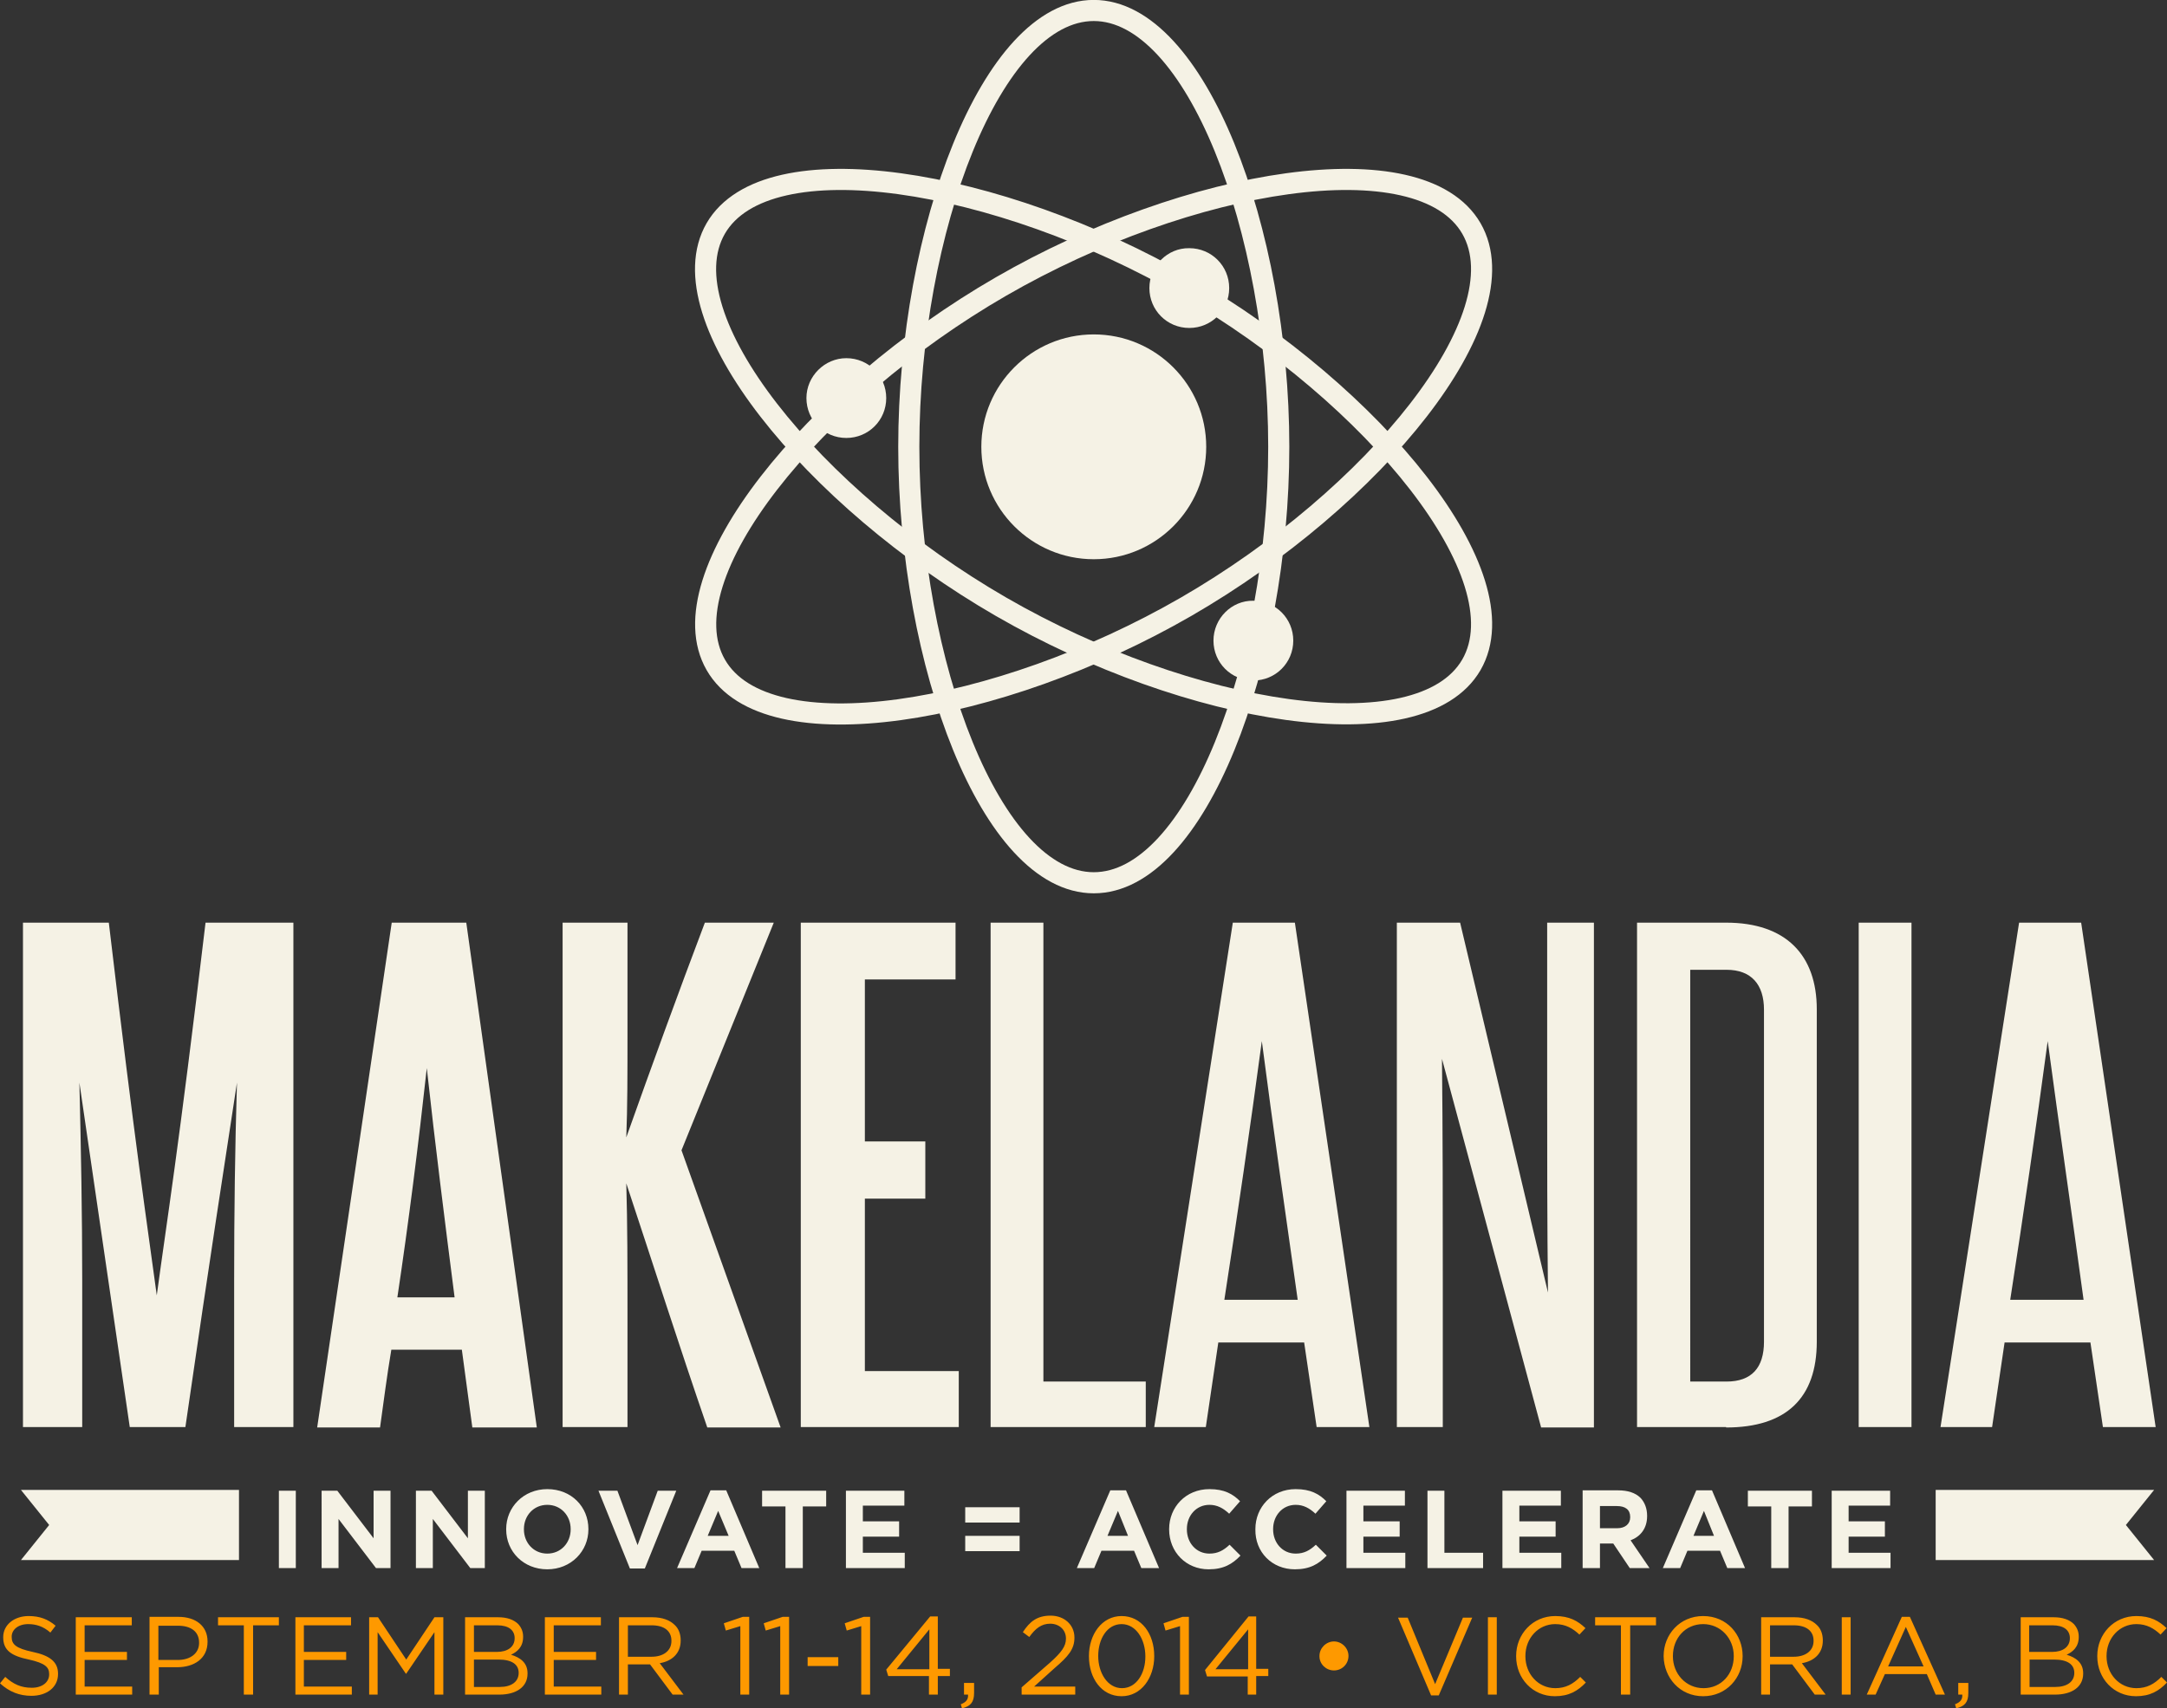 <svg xmlns="http://www.w3.org/2000/svg" xmlns:xlink="http://www.w3.org/1999/xlink" version="1.1" x="0px" y="0px" viewBox="0 0 537.7 424" enable-background="new 0 0 537.7 424" xml:space="preserve"><rect x="0" y="0" width="537.7" height="424" fill="#333333" stroke="none"/><style>.riff-logo-style0{fill:	#F5F2E5;}.riff-logo-style1{fill:	#FE9900;}.riff-logo-style2{stroke:	#F5F2E5;stroke-width:	5.24;fill:	none;}</style><g><polygon points="527.5,378.5 534.5,369.8 480.3,369.8 480.3,387.2 534.5,387.2" class="riff-logo-style0"/><polygon points="12.2,378.5 5.2,387.2 59.3,387.2 59.3,369.8 5.2,369.8" class="riff-logo-style0"/><g><path d="M530 421c3.5 0 5.7-1.3 7.7-3.4l-1.4-1.4c-1.8 1.8-3.6 2.8-6.2 2.8c-4.2 0-7.4-3.5-7.4-7.9V411 c0-4.4 3.2-7.9 7.4-7.9c2.6 0 4.4 1.1 6 2.6l1.5-1.6c-1.9-1.8-4-3-7.5-3c-5.6 0-9.7 4.5-9.7 9.9v0.1 C520.4 416.6 524.5 421 530 421 M514.7 415.2L514.7 415.2c0 2.2-1.8 3.5-4.7 3.5h-6.4v-6.8h6.1C513 411.9 514.7 413.1 514.7 415.2 M513.6 406.6c0 2.2-1.8 3.4-4.4 3.4h-5.7v-6.6h5.8C512.1 403.4 513.6 404.6 513.6 406.6L513.6 406.6z M501.4 420.6h8.5 c4.2 0 7-1.9 7-5.2v-0.1c0-2.6-1.8-3.9-4.1-4.6c1.5-0.7 3-1.9 3-4.4v-0.1c0-1.2-0.4-2.2-1.2-3.1c-1.1-1.1-2.8-1.7-5-1.7h-8.2 V420.6z M485.4 424c2.1-0.5 3-1.5 3-3.8v-2.5h-2.5v2.9h1c0.1 1.2-0.5 1.9-1.8 2.4L485.4 424z M468.5 413.6l4.4-9.8l4.4 9.8H468.5z M463.2 420.6h2.2l2.3-5.1h10.4l2.2 5.1h2.3l-8.7-19.3h-2L463.2 420.6z M457 420.6h2.2v-19.2H457V420.6z M439.2 411.2v-7.8h5.9 c3.1 0 4.9 1.4 4.9 3.8v0.1c0 2.5-2.1 3.9-4.9 3.9H439.2z M437 420.6h2.2v-7.5h5.5l5.6 7.5h2.7l-5.9-7.8c3-0.5 5.2-2.4 5.2-5.6 v-0.1c0-1.5-0.5-2.9-1.5-3.8c-1.2-1.2-3.1-1.9-5.5-1.9H437V420.6z M422.7 419c-4.4 0-7.6-3.6-7.6-7.9V411c0-4.4 3.1-7.9 7.5-7.9 c4.4 0 7.6 3.6 7.6 7.9v0.1C430.2 415.5 427.1 419 422.7 419 M422.6 421c5.8 0 9.8-4.6 9.8-9.9V411c0-5.3-3.9-9.9-9.8-9.9 c-5.8 0-9.8 4.6-9.8 9.9v0.1C412.9 416.4 416.8 421 422.6 421 M402.3 420.6h2.2v-17.2h6.4v-2h-15.1v2h6.4V420.6z M385.8 421 c3.5 0 5.7-1.3 7.7-3.4l-1.4-1.4c-1.8 1.8-3.6 2.8-6.2 2.8c-4.2 0-7.4-3.5-7.4-7.9V411c0-4.4 3.2-7.9 7.4-7.9c2.6 0 4.4 1.1 6 2.6 l1.5-1.6c-1.9-1.8-4-3-7.5-3c-5.6 0-9.7 4.5-9.7 9.9v0.1C376.2 416.6 380.3 421 385.8 421 M369.2 420.6h2.2v-19.2h-2.2V420.6z M355.1 420.8h1.9l8.3-19.3h-2.3l-6.9 16.5l-6.8-16.5h-2.4L355.1 420.8z M331 414.6c2 0 3.6-1.6 3.6-3.6V411c0-2-1.7-3.6-3.6-3.6 c-1.9 0-3.6 1.6-3.6 3.6v0.1C327.4 413 329 414.6 331 414.6 M301.6 414.3l8.1-9.9v9.9H301.6z M309.6 420.6h2.1v-4.6h3v-1.8h-3v-13 h-1.9L299 414.5l0.5 1.6h10.1V420.6z M292.9 420.6h2.1v-19.3h-1.6l-4.7 1.6l0.5 1.8l3.6-1.1V420.6z M278.4 419 c-3.6 0-5.9-3.8-5.9-8V411c0-4.2 2.2-7.9 5.8-7.9c3.6 0 5.9 3.8 5.9 8v0.1C284.2 415.3 282 419 278.4 419 M278.3 421 c4.9 0 8.1-4.6 8.1-9.9V411c0-5.4-3.1-9.9-8.1-9.9c-4.9 0-8.1 4.6-8.1 9.9v0.1C270.2 416.5 273.3 421 278.3 421 M253.4 420.6h13.4 v-2h-10.2l5.1-4.6c3.4-2.9 4.9-4.7 4.9-7.5v-0.1c0-3.1-2.5-5.4-5.9-5.4c-3.4 0-5.2 1.5-6.9 4.1l1.6 1.2c1.5-2.1 3-3.3 5.2-3.3 c2.1 0 3.9 1.4 3.9 3.7c0 1.9-1.1 3.4-4 6l-7 6.1V420.6z M238.7 424c2.1-0.5 3-1.5 3-3.8v-2.5h-2.5v2.9h1c0.1 1.2-0.5 1.9-1.8 2.4 L238.7 424z M222.5 414.3l8.1-9.9v9.9H222.5z M230.6 420.6h2.1v-4.6h3v-1.8h-3v-13h-1.9l-10.9 13.2l0.5 1.6h10.1V420.6z M213.8 420.6h2.1v-19.3h-1.6l-4.7 1.6l0.5 1.8l3.6-1.1V420.6z M200.4 413.5h7.6v-2.2h-7.6V413.5z M193.7 420.6h2.1v-19.3h-1.6 l-4.7 1.6l0.5 1.8l3.6-1.1V420.6z M183.8 420.6h2.1v-19.3h-1.6l-4.7 1.6l0.5 1.8l3.6-1.1V420.6z M155.8 411.2v-7.8h5.9 c3.1 0 4.9 1.4 4.9 3.8v0.1c0 2.5-2.1 3.9-4.9 3.9H155.8z M153.6 420.6h2.2v-7.5h5.5l5.6 7.5h2.7l-5.9-7.8c3-0.5 5.2-2.4 5.2-5.6 v-0.1c0-1.5-0.5-2.9-1.5-3.8c-1.2-1.2-3.1-1.9-5.5-1.9h-8.3V420.6z M135.2 420.6h14v-2h-11.8V412h10.5v-2h-10.5v-6.6h11.7v-2 h-13.9V420.6z M128.7 415.2L128.7 415.2c0 2.2-1.8 3.5-4.7 3.5h-6.4v-6.8h6.1C127 411.9 128.7 413.1 128.7 415.2 M127.7 406.6 c0 2.2-1.8 3.4-4.4 3.4h-5.7v-6.6h5.8C126.2 403.4 127.7 404.6 127.7 406.6L127.7 406.6z M115.4 420.6h8.5c4.2 0 7-1.9 7-5.2v-0.1 c0-2.6-1.8-3.9-4.1-4.6c1.5-0.7 3-1.9 3-4.4v-0.1c0-1.2-0.4-2.2-1.2-3.1c-1.1-1.1-2.8-1.7-5-1.7h-8.2V420.6z M91.6 420.6h2.1 v-15.5l7 10.3h0.1l7-10.3v15.5h2.2v-19.2h-2.2l-7 10.5l-7-10.5h-2.2V420.6z M73.3 420.6h14v-2H75.4V412h10.5v-2H75.4v-6.6h11.7v-2 H73.3V420.6z M60.6 420.6h2.2v-17.2h6.4v-2H54.1v2h6.4V420.6z M39.3 411.9v-8.4h4.9c3.1 0 5.2 1.4 5.2 4.2v0.1 c0 2.5-2.1 4.2-5.3 4.2H39.3z M37.2 420.6h2.2v-6.8H44c4.1 0 7.5-2.1 7.5-6.3v-0.1c0-3.8-2.9-6.1-7.2-6.1h-7.2V420.6z M18.8 420.6 h14v-2H21V412h10.5v-2H21v-6.6h11.7v-2H18.8V420.6z M7.8 420.9c3.8 0 6.6-2.1 6.6-5.4v-0.1c0-2.9-2-4.5-6.3-5.4 c-4.2-0.9-5.2-1.9-5.2-3.7v-0.1c0-1.7 1.6-3.1 4.1-3.1c2 0 3.8 0.6 5.5 2.1l1.3-1.7c-1.9-1.6-3.9-2.4-6.7-2.4 c-3.6 0-6.3 2.2-6.3 5.2v0.1c0 3.2 2 4.6 6.4 5.5c4 0.9 5 1.9 5 3.6v0.1c0 1.9-1.7 3.3-4.3 3.3c-2.7 0-4.6-0.9-6.6-2.7L0 417.8 C2.3 419.9 4.8 420.9 7.8 420.9" class="riff-logo-style1"/><path d="M454.5 389.2h14.6v-3.8h-10.4v-4h9v-3.8h-9v-3.9H469V370h-14.5V389.2z M439.6 389.2h4.2v-15.3h5.8V370 h-15.9v3.9h5.8V389.2z M420.2 381.2l2.6-6.2l2.5 6.2H420.2z M412.6 389.2h4.3l1.8-4.3h8.1l1.8 4.3h4.4l-8.2-19.3h-3.9L412.6 389.2 z M397 379.3v-5.5h4.2c2.1 0 3.3 0.9 3.3 2.7v0.1c0 1.6-1.2 2.7-3.2 2.7H397z M392.8 389.2h4.2v-6.1h3.3l4.1 6.1h4.9l-4.7-6.9 c2.4-0.9 4.1-2.9 4.1-6v-0.1c0-1.8-0.6-3.3-1.6-4.4c-1.3-1.3-3.2-1.9-5.6-1.9h-8.8V389.2z M372.8 389.2h14.6v-3.8H377v-4h9v-3.8 h-9v-3.9h10.3V370h-14.5V389.2z M354.2 389.2H368v-3.8h-9.6V370h-4.2V389.2z M334.1 389.2h14.6v-3.8h-10.4v-4h9v-3.8h-9v-3.9h10.3 V370h-14.5V389.2z M321.3 389.5c3.7 0 5.9-1.3 7.9-3.4l-2.7-2.7c-1.5 1.4-2.9 2.2-5 2.2c-3.3 0-5.6-2.7-5.6-6v-0.1 c0-3.3 2.3-6 5.6-6c1.9 0 3.4 0.8 4.9 2.2l2.7-3.1c-1.8-1.8-3.9-3-7.6-3c-5.9 0-10 4.5-10 9.9v0.1 C311.4 385.2 315.6 389.5 321.3 389.5 M299.9 389.5c3.7 0 5.9-1.3 7.9-3.4l-2.7-2.7c-1.5 1.4-2.9 2.2-5 2.2c-3.3 0-5.6-2.7-5.6-6 v-0.1c0-3.3 2.3-6 5.6-6c1.9 0 3.4 0.8 4.9 2.2l2.7-3.1c-1.8-1.8-3.9-3-7.6-3c-5.9 0-10 4.5-10 9.9v0.1 C290.1 385.2 294.3 389.5 299.9 389.5 M274.8 381.2l2.6-6.2l2.5 6.2H274.8z M267.2 389.2h4.3l1.8-4.3h8.1l1.8 4.3h4.4l-8.2-19.3 h-3.9L267.2 389.2z M239.5 385H253v-3.8h-13.5V385z M239.5 377.9H253v-3.8h-13.5V377.9z M209.9 389.2h14.6v-3.8h-10.4v-4h9v-3.8 h-9v-3.9h10.3V370h-14.5V389.2z M195 389.2h4.2v-15.3h5.8V370h-15.9v3.9h5.8V389.2z M175.6 381.2l2.6-6.2l2.6 6.2H175.6z M168 389.2h4.3l1.8-4.3h8.1l1.8 4.3h4.4l-8.2-19.3h-3.9L168 389.2z M156.3 389.3h3.7l7.8-19.3h-4.6l-5 13.5l-5-13.5h-4.7 L156.3 389.3z M135.8 385.6c-3.4 0-5.8-2.7-5.8-6v-0.1c0-3.3 2.4-6 5.8-6s5.8 2.7 5.8 6v0.1C141.6 382.9 139.2 385.6 135.8 385.6 M135.8 389.5c5.9 0 10.2-4.5 10.2-9.9v-0.1c0-5.5-4.2-9.9-10.2-9.9c-5.9 0-10.2 4.5-10.2 9.9v0.1 C125.6 385.1 129.9 389.5 135.8 389.5 M103.2 389.2h4.2V377l9.3 12.2h3.6V370h-4.2v11.8l-9-11.8h-3.9V389.2z M79.9 389.2H84V377 l9.3 12.2h3.6V370h-4.2v11.8l-9-11.8h-3.9V389.2z M69.2 389.2h4.2V370h-4.2V389.2z" class="riff-logo-style0"/><path d="M517 322.6h-18.2c3.3-21.3 6.4-42.6 9.3-64.2C511 280 514.1 301.3 517 322.6 M534.9 354.3L516.4 229H501 l-19.5 125.2h12.8l3.1-21h21.3l3.1 21H534.9z M474.3 229h-13.1v125.2h13.1V229z M428.3 354.3c14.9 0 22.5-7.3 22.5-21.3v-82.5 c0-13.4-7.6-21.5-22.5-21.5h-22.1v125.2H428.3z M437.7 333c0 6.5-3.1 9.9-9.3 9.9h-9V240.7h9c6.2 0 9.3 3.7 9.3 9.9V333z M395.5 354.3V229h-11.6v41.1c0 16.7 0 33.6 0.2 50.7L362.3 229h-15.7v125.2H358v-35.9c0-18.6 0-37-0.2-55.5l24.6 91.5H395.5z M322 322.6h-18.2c3.3-21.3 6.4-42.6 9.3-64.2C315.9 280 319 301.3 322 322.6 M339.8 354.3L321.3 229h-15.4l-19.5 125.2h12.8 l3.1-21h21.3l3.1 21H339.8z M284.3 354.3v-11.4h-25.4V229h-13.1v125.2H284.3z M237.9 354.3v-14h-23.3v-42.8h15v-14.2h-15v-40.2 h22.5V229h-38.4v125.2H237.9z M193.7 354.3l-24.6-68.8L192 229h-17.1c-6.7 17.7-13.1 35.3-19.5 53.3c0.3-7.6 0.3-15.1 0.3-27.4 V229h-16.1v125.2h16.1v-26.3c0-13.5 0-24.2-0.3-34.2c6.6 19.9 13 40 20.1 60.6H193.7z M98.6 322c2.8-18.7 5.2-37.7 7.3-56.9 c2.1 19.2 4.5 38.2 6.9 56.9H98.6z M133.2 354.3L115.7 229H97.2L78.7 354.3h15.6c0.9-6.4 1.7-12.8 2.8-19.3h17.5l2.6 19.3H133.2z M72.8 354.3V229H51c-6.7 56.5-9.7 74.7-12.1 92.5c-2.4-17.8-5.2-35.9-11.9-92.5H5.7v125.2h14.7v-36.5c0-16.3-0.3-32.7-0.7-49 l12.5 85.5H46c6.4-44.3 9.7-65 12.8-85.5c-0.5 16.3-0.7 32.6-0.7 49v36.5H72.8z" class="riff-logo-style0"/><path d="M225.5 110.9c0 53.8 20.5 108.2 45.9 108.2s45.9-54.4 45.9-108.2 S296.7 2.6 271.4 2.6S225.5 57.1 225.5 110.9z" class="riff-logo-style2"/><path d="M248.4 71.1C201.8 98 165 143 177.6 165s70.1 12.5 116.7-14.4 s83.5-71.9 70.8-93.9C352.4 34.8 295 44.2 248.4 71.1z" class="riff-logo-style2"/><path d="M294.3 71.1c-46.6-26.9-104-36.3-116.7-14.4 c-12.7 22 24.2 67 70.8 93.9s104 36.3 116.7 14.4C377.8 143 340.9 98 294.3 71.1z" class="riff-logo-style2"/><path d="M301.1 159c0 5.5 4.4 9.9 9.9 9.9c5.5 0 9.9-4.4 9.9-9.9c0-5.5-4.4-9.9-9.9-9.9 C305.6 149 301.1 153.5 301.1 159" class="riff-logo-style0"/><path d="M200.1 98.8c0 5.5 4.4 9.9 9.9 9.9c5.5 0 9.9-4.4 9.9-9.9c0-5.5-4.4-9.9-9.9-9.9 C204.6 88.9 200.1 93.4 200.1 98.8" class="riff-logo-style0"/><path d="M285.2 71.5c0 5.5 4.4 9.9 9.9 9.9c5.5 0 9.9-4.4 9.9-9.9c0-5.5-4.4-9.9-9.9-9.9 C289.7 61.5 285.2 66 285.2 71.5" class="riff-logo-style0"/><path d="M243.5 110.9c0 15.4 12.5 27.9 27.9 27.9s27.9-12.5 27.9-27.9c0-15.4-12.5-27.9-27.9-27.9 S243.5 95.5 243.5 110.9" class="riff-logo-style0"/></g></g></svg>